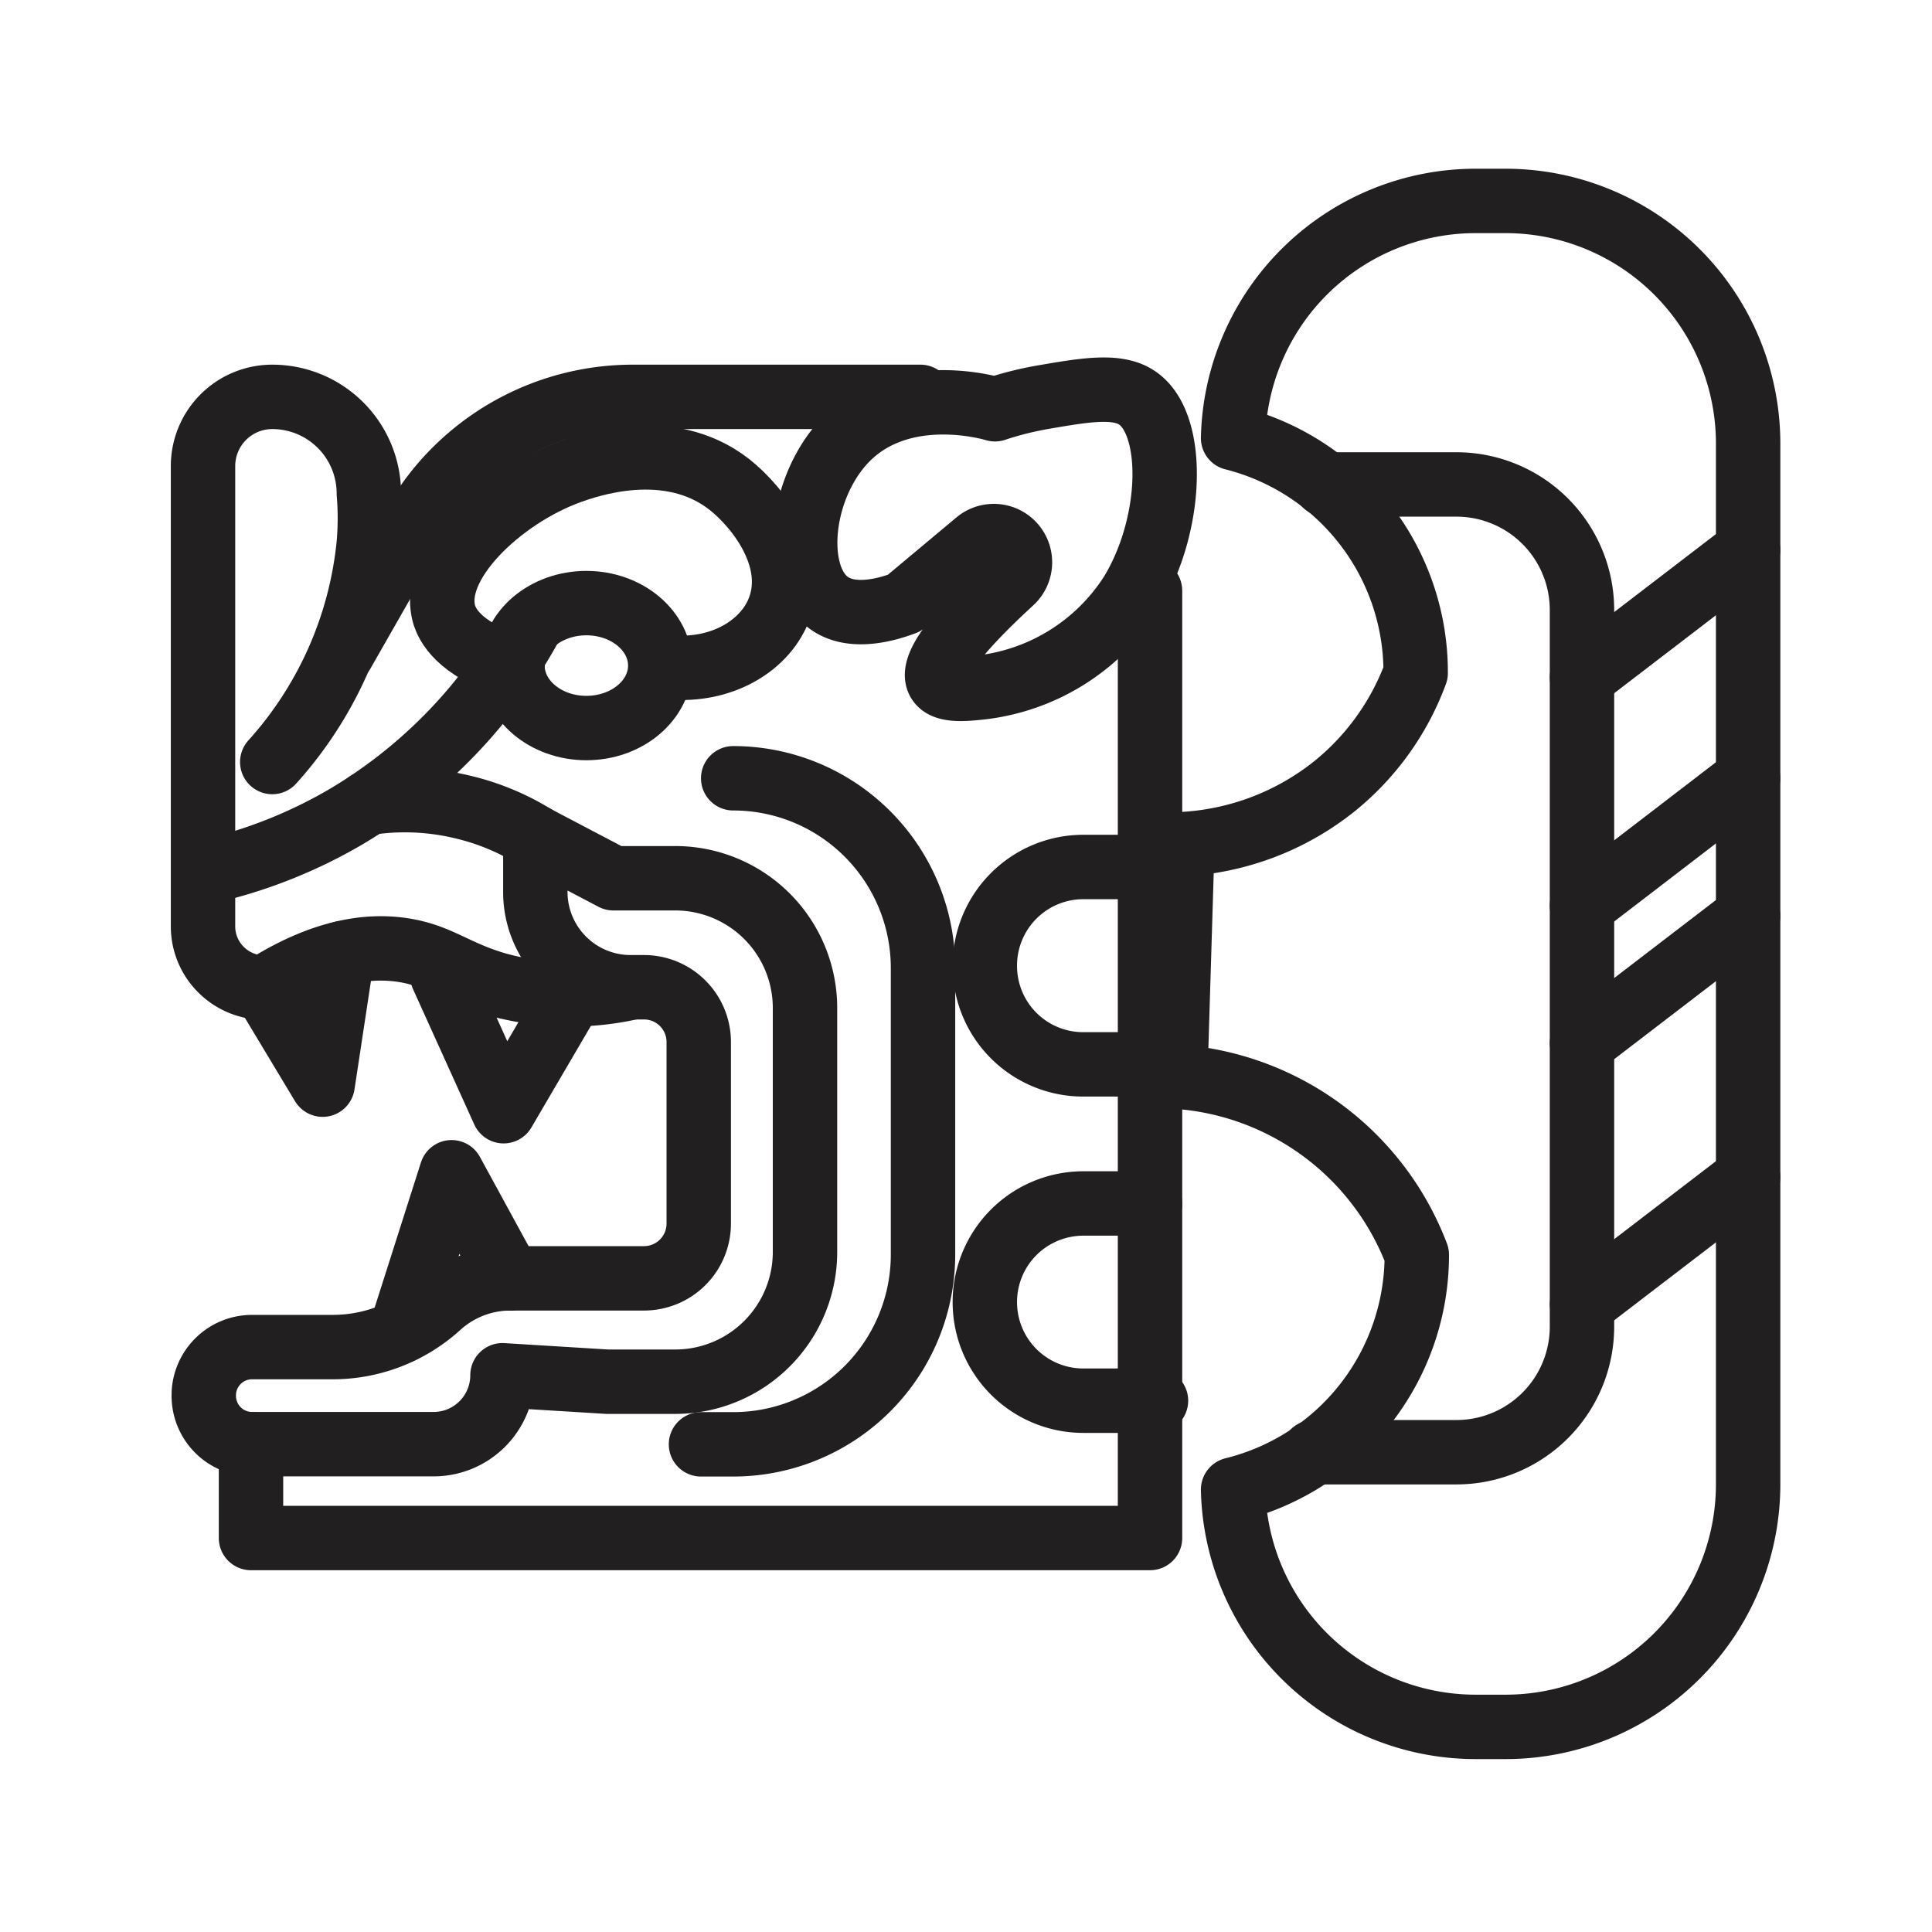 <svg id="Symbols" xmlns="http://www.w3.org/2000/svg" viewBox="0 0 120 120"><defs><style>.cls-1{fill:none;stroke:#211f1f;stroke-linecap:round;stroke-linejoin:round;stroke-width:4px;}</style></defs><path class="cls-1" d="M37.71,85.82h4.18A8.06,8.06,0,0,0,50,77.76V62.61a8.06,8.06,0,0,0-8.06-8.06H38.1L33.25,52v3.4a5.92,5.92,0,0,0,5.92,5.92H40a3.4,3.4,0,0,1,3.4,3.4V76a3.4,3.4,0,0,1-3.4,3.4h-8.3a6.62,6.62,0,0,0-4.38,1.66l-.18.16a9.78,9.78,0,0,1-6.48,2.45h-5a3,3,0,0,0-3,2.84v.06a3,3,0,0,0,3,3.13H26.94a4.28,4.28,0,0,0,4.27-4.28h0Z"/><polyline class="cls-1" points="15.59 89.7 15.59 95.53 71.43 95.53 71.43 36.69"/><path class="cls-1" d="M39.17,61.35a17.2,17.2,0,0,1-8.25-.19c-2.65-.76-3.59-1.78-5.83-2.14-1.89-.3-4.76-.15-8.67,2.33a3.85,3.85,0,0,1-2.69-1.12,3.79,3.79,0,0,1-1.12-2.69V28.94a4.3,4.3,0,0,1,4.3-4.29h0a6,6,0,0,1,6,6,18.62,18.62,0,0,1,0,3.08,23.68,23.68,0,0,1-6,13.6"/><path class="cls-1" d="M21.28,40.52l5.33-9.34a15.61,15.61,0,0,1,12.7-6.53H57.17"/><path class="cls-1" d="M12.75,54.17a30.52,30.52,0,0,0,8.84-3.5A31.25,31.25,0,0,0,33,38.78"/><ellipse class="cls-1" cx="36.42" cy="41.34" rx="4.59" ry="3.88"/><path class="cls-1" d="M22.86,49.87a15.31,15.31,0,0,1,5.73.22A15.12,15.12,0,0,1,33.25,52"/><path class="cls-1" d="M31.83,41.34c-3.4-1-4.06-2.63-4.22-3.1-1-3.16,3.55-7.41,7.77-8.93,1.06-.38,6.1-2.2,9.91.77,1.82,1.43,4.43,4.78,3,8-1.08,2.38-4.06,3.82-7.25,3.29"/><path class="cls-1" d="M45.54,48.34h0A11.79,11.79,0,0,1,57.33,60.13V77.91a11.79,11.79,0,0,1-11.79,11.8h-2"/><path class="cls-1" d="M70.53,24.65c-1.22-.75-3.18-.42-5.63,0a20.7,20.7,0,0,0-3.1.77c-.23-.07-5.64-1.66-9.13,1.75-3,2.94-3.56,8.58-1.17,10.29,1.49,1.06,3.73.35,4.66,0l4.52-3.78a1.62,1.62,0,0,1,2.34.26h0a1.63,1.63,0,0,1-.2,2.19c-2.67,2.46-5.15,5.12-4.52,6.19.36.61,1.63.48,2.52.39a12.82,12.82,0,0,0,9.43-5.81C72.91,32.58,73.06,26.18,70.53,24.65Z"/><path class="cls-1" d="M71.43,74.75H67.29a6.12,6.12,0,0,0-6.12,6.12h0A6.12,6.12,0,0,0,67.29,87H71.8"/><path class="cls-1" d="M71.43,53.85H67.29A6.12,6.12,0,0,0,61.17,60h0a6.11,6.11,0,0,0,6.12,6.11H71.8"/><polyline class="cls-1" points="16.42 61.35 20.04 67.37 21.28 59.2"/><polyline class="cls-1" points="27.47 60.6 31.28 69.02 35.53 61.76"/><polyline class="cls-1" points="24.9 82.69 28.05 72.81 31.65 79.41"/><path class="cls-1" d="M93.51,12.48H91.65A15.07,15.07,0,0,0,76.59,27.21,15,15,0,0,1,87.93,41.8a16.28,16.28,0,0,1-5,7,16.51,16.51,0,0,1-9.49,3.63L73,66.87a17.23,17.23,0,0,1,15,11.07A15,15,0,0,1,76.59,92.52a15.07,15.07,0,0,0,15.06,14.74h1.86a15.07,15.07,0,0,0,15.07-15.07V27.55A15.07,15.07,0,0,0,93.51,12.48Z"/><path class="cls-1" d="M82.32,30.09h8.14a7.8,7.8,0,0,1,7.8,7.8V82.41a7.8,7.8,0,0,1-7.8,7.79H81.58"/><line class="cls-1" x1="98.26" y1="42.07" x2="108.58" y2="34.16"/><line class="cls-1" x1="98.26" y1="56.25" x2="108.58" y2="48.33"/><line class="cls-1" x1="98.26" y1="64.8" x2="108.58" y2="56.89"/><line class="cls-1" x1="98.26" y1="81.02" x2="108.58" y2="73.11"/></svg>